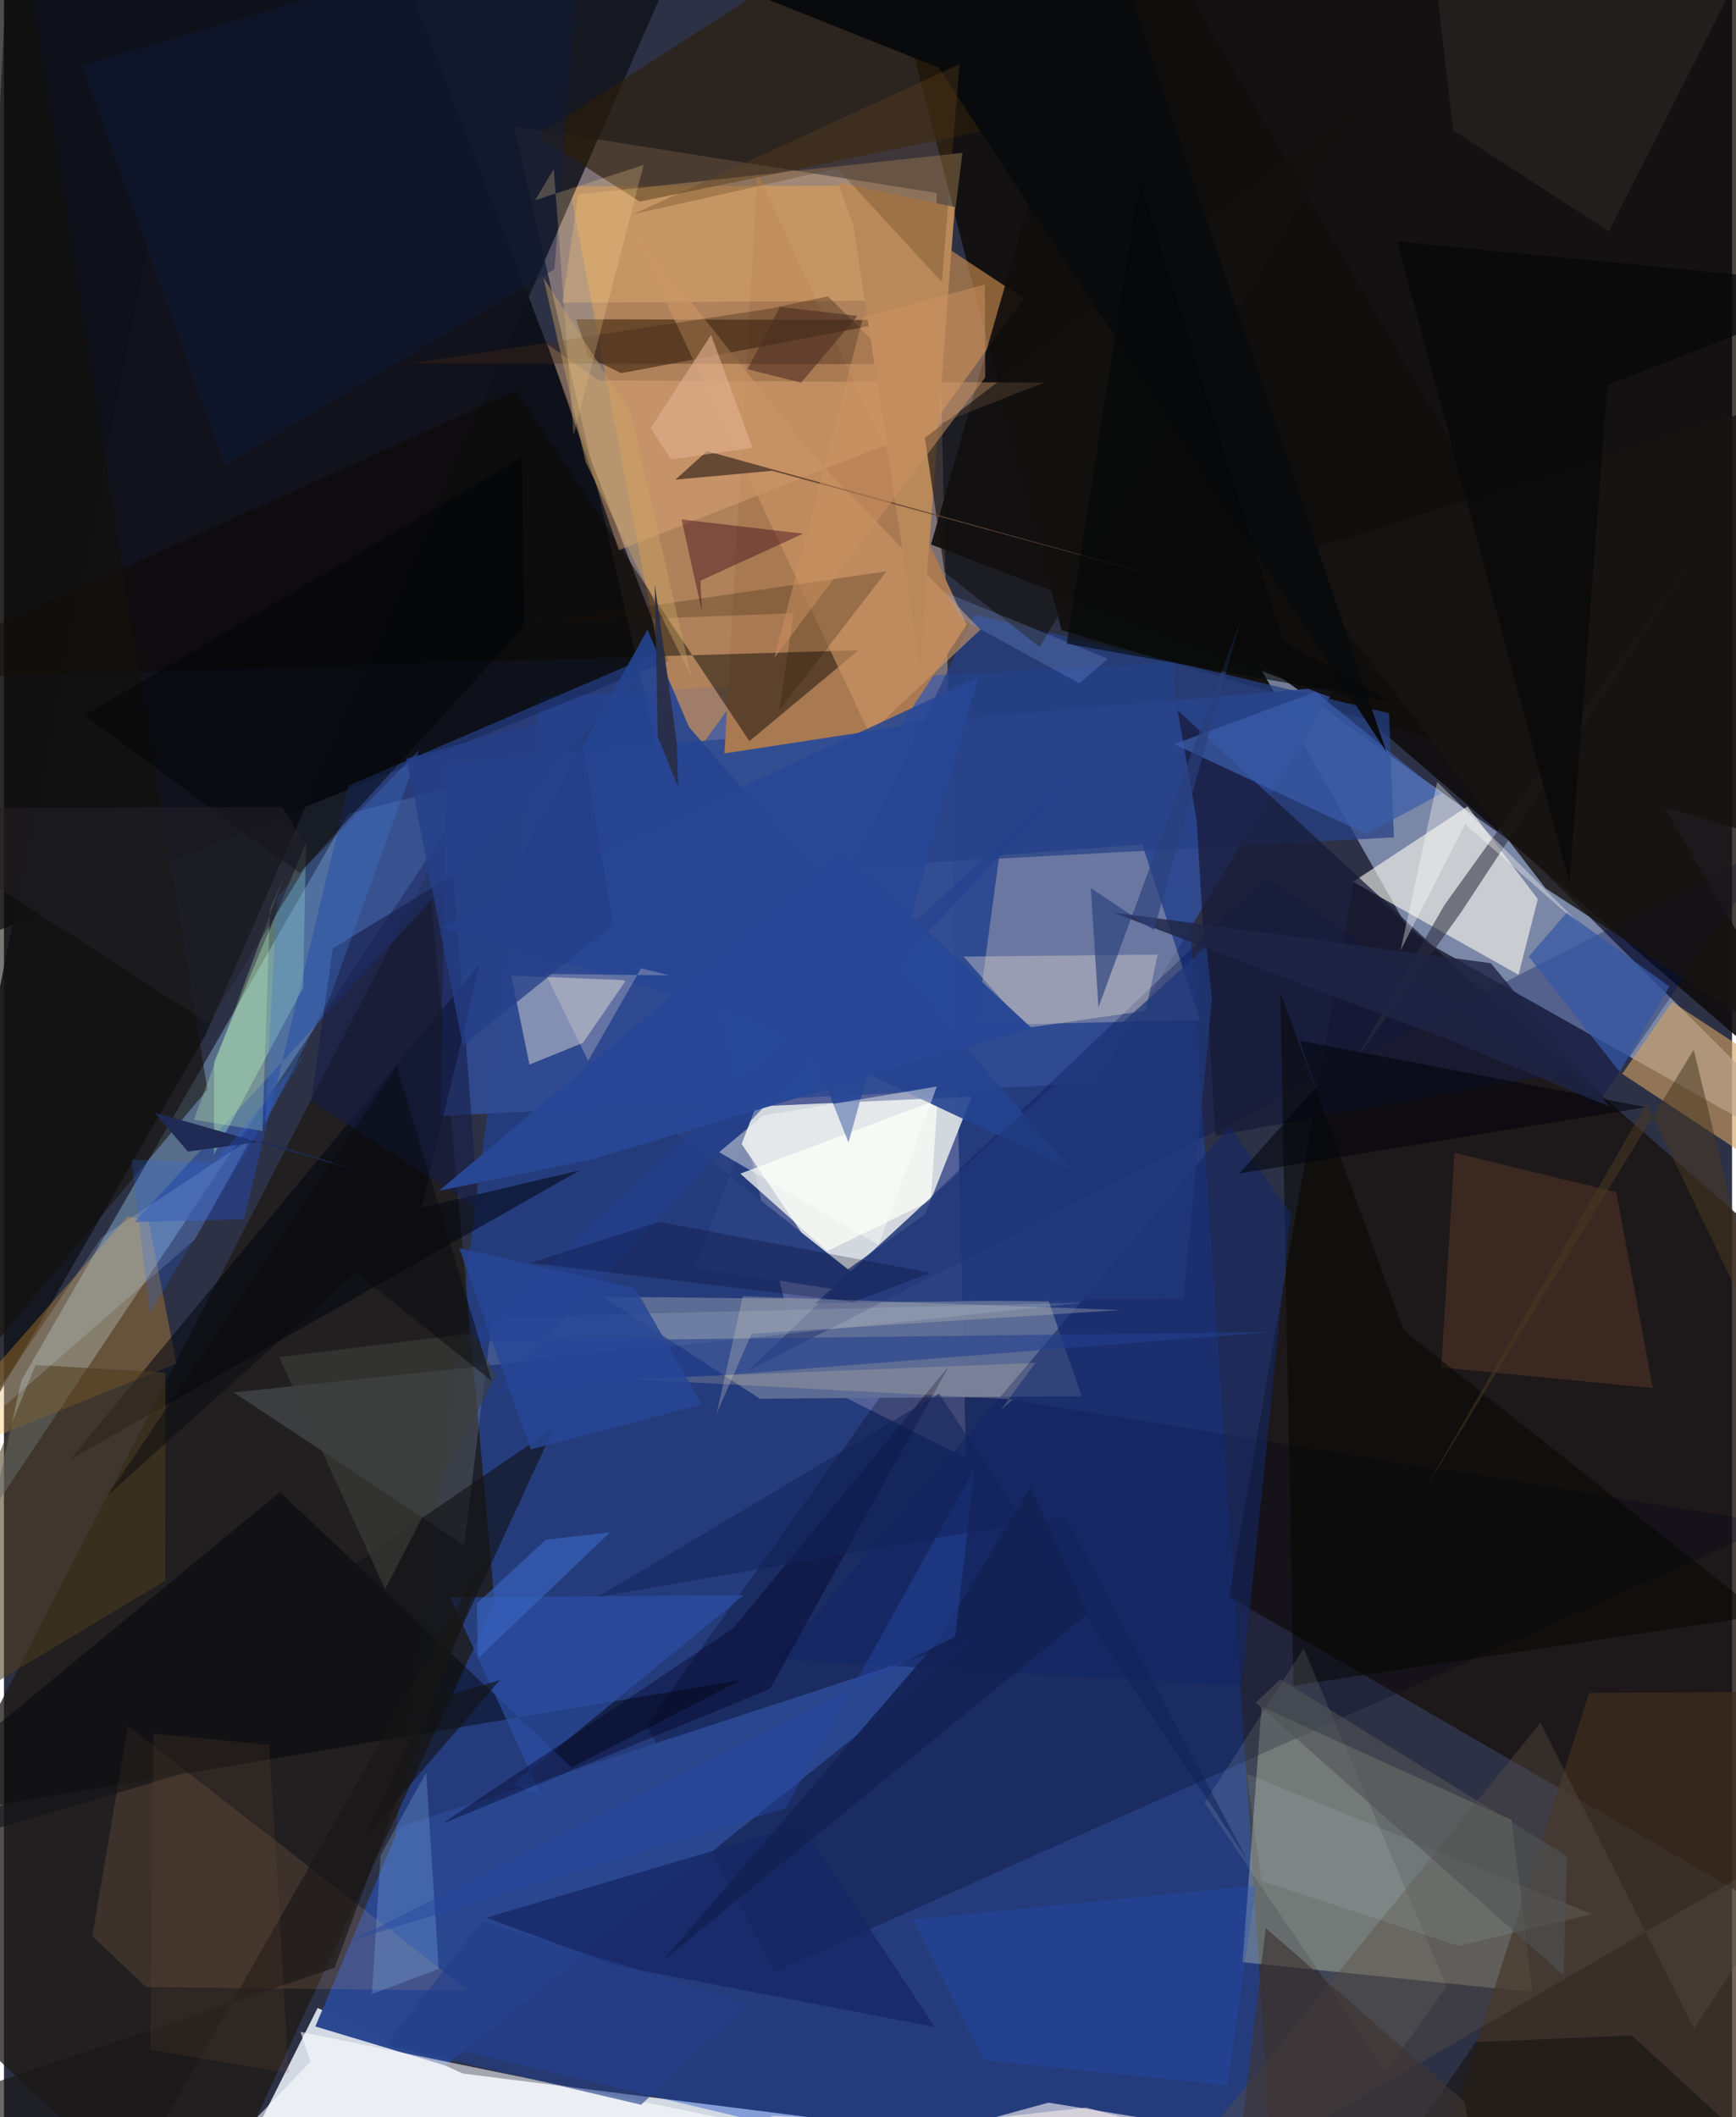<svg xmlns="http://www.w3.org/2000/svg" width="228" height="278" viewBox="0 0 836 1024"><path fill="#2d3145" d="M0 0h836v1024H0z"/><path fill="#9c8988" fill-opacity=".718" d="M385.807 665.234l79.593 39.94-14.229-611.86L246.69 61.03z"/><path fill="#e2eaf3" fill-opacity=".91" d="M151.741 971.19l70.302 31.71 275.367 34.688L94.052 1086z"/><path fill="#1c4ec9" fill-opacity=".42" d="M565.352 320.273l-305.77 16.753-82.272 644.317L616.1 1086z"/><path fill="#0b0700" fill-opacity=".749" d="M511.654 304.811L417.466-62H898v480.167z"/><path fill="#a3b4d9" fill-opacity=".655" d="M605.416 318.876l128.9 92.03L898 573.942 680.502 451.4z"/><path fill="#e0e5e6" fill-opacity=".898" d="M345.194 536.017l56.015 82.898 44.47-31.653 22.46-56.857z"/><path fill="#020306" fill-opacity=".702" d="M-13.072 454.235L-62-21.557 180.258-48.26l141.045 367.92z"/><path fill="#19120e" fill-opacity=".804" d="M892.628 946.098l-11.913-321.761-227.427-199.328-60.576 347.271z"/><path fill="#cc8d4e" fill-opacity=".639" d="M410.644 89.776l-137.09.353 54.339 283.795 165.414-229.629z"/><path fill="#1d1915" fill-opacity=".757" d="M205.474 421.424L-62 940.788 93.542 1086l143.85-310.702z"/><path fill="#80a2c6" fill-opacity=".529" d="M166.483 393.621L8.443 667.642l-13.95 62.787 235.664-353.13z"/><path fill="#f4fccf" fill-opacity=".286" d="M729.333 880.32l10.208 83.182L599.18 949.06l9.237-123.556z"/><path fill="#314c92" fill-opacity=".929" d="M211.193 539.729l2.782-170.698 430.564-37.08L528.762 523.77z"/><path fill="#12131c" fill-opacity=".867" d="M97.416 500.73L-62 777.762 88.174 26.592 343.98-62z"/><path fill="#00001b" fill-opacity=".267" d="M857.227 737.037l-427.58-69.47L310.89 834.33l61.904 119.335z"/><path fill="#a97952" d="M433.445 351.379l32.28-49.228L364.41 83.5l-15.853 280.902z"/><path fill="#fdfbf0" fill-opacity=".6" d="M732.695 471.456l-80.043-44.954 55.372-36.475 34.028 44.852z"/><path fill="#100e0e" fill-opacity=".914" d="M652.253 341.295L448.49 263.352l92.2-322.546L898 552.796z"/><path fill="#f4e4cb" fill-opacity=".294" d="M578.576 493.324l-27.927-84.877-69.102 5.222-11.159 82.269z"/><path fill="#5f6e95" fill-opacity=".941" d="M365.712 676.537l155.683-1.224-15.923-45.863-215.573-2.268z"/><path fill="#2a4690" fill-opacity=".988" d="M191.144 883.775l-40.492 96.358 62.922 18.907 257.638-206.876z"/><path fill="#2c1e08" fill-opacity=".627" d="M490.497 59.986L307.58 97.51l-49.873-32.036 143.841-92.418z"/><path fill="#001156" fill-opacity=".318" d="M610.92 424.24l159.484 110.54 86.694-126.922-497.35 255.283z"/><path fill="#462c16" fill-opacity=".671" d="M298.584 180.503l-15.741-7.8-5.987-18.274 157.103.376z"/><path fill="#e4e0da" fill-opacity=".463" d="M280.12 504.372l-25.896 10.526-8.824-43.06 55.523 2.268z"/><path fill="#0b0800" fill-opacity=".478" d="M-62 328.795l475.419-14.298-52.79 43.962-112.734-169.472z"/><path fill="#264086" fill-opacity=".733" d="M672.401 404.995l-261.153 14.06 58.247-121.758 200.59 47.648z"/><path fill="#fead24" fill-opacity=".282" d="M-50.152 713.47L59.936 588.212l10.144 2.717 13.364 68.594z"/><path fill="#f9f4f7" fill-opacity=".612" d="M561.727 1026.175l-56.37-9.205-33.703 9.215 162.312 59.006z"/><path fill="#cf9f61" fill-opacity=".616" d="M782.886 519.394L898 595.318v-51.095l-91.02-59.636z"/><path fill="#e4ad77" fill-opacity=".412" d="M288.016 184.05l-25.16-17.621 34.634 99.669 205.652-81.05z"/><path fill="#3e2d1f" fill-opacity=".741" d="M766.862 818.805L898 818.003v234.15L681.178 1086z"/><path fill="#274392" fill-opacity=".643" d="M63.187 591.083l52.944-1.38 50.675-209.785 150.718-64.694z"/><path fill="#e5fbff" fill-opacity=".137" d="M222.66 747.355L111.157 673.46l411.76-43.471-286.697 7.201z"/><path fill="#2a4182" d="M321.288 545.198l51.644-34.044-38.758 101.902 91.015 14.195z"/><path fill="#171b38" fill-opacity=".737" d="M586.094 549.339l-9.11-152.75-9.177-53.034 189.44 174.725z"/><path fill="#fec67a" fill-opacity=".29" d="M277.866 94.056l-7.722 52.345 184.523-1.168 9.041-71.293z"/><path fill="#b8ffc9" fill-opacity=".349" d="M146.133 407.715l-1.444 70.059-43.1 80.617.056-44.843z"/><path fill="#010406" fill-opacity=".443" d="M133.513 721.657L-62 882.917l418.642-70.376-81.989 42.288z"/><path fill="#fcb877" fill-opacity=".129" d="M68.812 961.088l-26.073-24.66 17.283-101.616 164.7 127.972z"/><path fill="#60402c" fill-opacity=".447" d="M701.742 557.567l78.273 19.054 17.65 94.777-102.351-10.042z"/><path fill="#fcfff7" fill-opacity=".729" d="M451.673 531.801l-3.352 48.944-50.03 24.377-42.06-37.468z"/><path fill="#030612" fill-opacity=".549" d="M31.95 706l198.18-239.71-28.098 117.824 76.592-18.092z"/><path fill="#254490" fill-opacity=".906" d="M238.62 434.985l72.72-130.408 20.04 47.02 185.628 214.519z"/><path fill="#fdffff" fill-opacity=".573" d="M148.35 997.093l-60.888 63.415 293.564-29.24-237.58-48.524z"/><path fill="#e9dfd0" fill-opacity=".369" d="M464.219 462.674l93.883-.99-5.712 27.147-57.567 8.323z"/><path fill="#4d3c1d" fill-opacity=".561" d="M78.125 663.9l-.1 100.582L-62 848.711l77.292-188.532z"/><path fill="#2c51a6" fill-opacity=".663" d="M246.084 863.205l13.73 5.001-43.924-95.58 142.047-1.097z"/><path fill="#060703" fill-opacity=".518" d="M677.083 643.458l173.81 137.776-227.03 33.999-6.367-335.222z"/><path fill="#ca9565" fill-opacity=".627" d="M302.484 108.36l89.968 113.134 79.927 83.062-53.654 50.2z"/><path fill="#380013" fill-opacity=".408" d="M336.948 280.873l49.658-22.752-58.814-6.872 9.817 44.19z"/><path fill="#142767" fill-opacity=".58" d="M592.89 544.803l29.573 42.115-23.558 228.494-224.49-12.902z"/><path fill="#ebfee1" fill-opacity=".102" d="M668.612 1001.788L580.941 871.93l47.838-74.67 69.18 163.543z"/><path fill="#162765" fill-opacity=".761" d="M295.299 950.533l-61.91-23.01 152.194-44.92 64.807 97.842z"/><path fill="#111c40" fill-opacity=".392" d="M37.817 31.563l241.57-71.191L266.31 130.22l-159.617 95.097z"/><path fill="#35322e" fill-opacity=".451" d="M686.51-62L701.1 63.08l75.278 48.796L864.57-62z"/><path fill="#2b2e3e" fill-opacity=".561" d="M705.19 440.842l113.322-172.494-121.729 169.496-42.731 74.583z"/><path fill="#402816" fill-opacity=".376" d="M431.481 176.106l-234.375-.323 174.7-26.7 26.844-5.772z"/><path fill="#161d46" fill-opacity=".6" d="M159.107 458.692l-10.474 73.667 80.892 52.372-12.11-161.592z"/><path fill="#151109" fill-opacity=".561" d="M71.359 362.64l27.07 164.257-134.045 160.267L4.033-62z"/><path fill="#b98959" d="M410.907 108.849l32.294 213.47 16.76-222.172-56.548-11.907z"/><path fill="#181412" fill-opacity=".816" d="M851.445 498.446l-105.658-68.824L621.792 268.98 898 181.903z"/><path fill="#564d44" fill-opacity=".408" d="M882.019 883.379l-64.498 97.793-74.135-147.987-200.17 247.02z"/><path fill="#121315" fill-opacity=".62" d="M-28.083 891.652l268.025-79.058-65.2 75.874 91.31-197.872z"/><path fill="#d0e4fc" fill-opacity=".18" d="M92.456 599.452l-111.685 97.561 66.518-98.638 72.173-47.691z"/><path fill="#96c8fd" fill-opacity=".243" d="M210.342 952.304l-6.076-95.032-22.085 40.087-4.187 67.098z"/><path fill="#22408e" fill-opacity=".588" d="M223.294 649.028l389.855-4.815-375.687 29.629L529.704 362.92z"/><path fill="#000024" fill-opacity=".38" d="M211.935 882.105l140.863-94.58 104.51-127.037-86.757 156.414z"/><path fill="#20387a" fill-opacity=".769" d="M392.54 630.344l189.132-172.71 2.73 25.257-13.83 145.045z"/><path fill="#264694" fill-opacity=".871" d="M471.257 327.524L211.928 448.39l175.779 51.634 20.86 52.574z"/><path fill="#3a5da9" fill-opacity=".725" d="M566.076 359.914l68.463-25.306 60.804 49.196-36.271 19.555z"/><path fill="#ffdb96" fill-opacity=".243" d="M275.562 210.563L266 81.761l-9.036 15.06 52.483-17.022z"/><path fill="#131110" fill-opacity=".635" d="M655.344 51.025l-154.28 261.97-45.97-36.145-9.563-65.083z"/><path fill="#000406" fill-opacity=".459" d="M250.712 221.054l.887 81.976L142.984 422.2l-104.06-76.183z"/><path fill="#214fbe" fill-opacity=".286" d="M591.86 1008.55l13.791-96.604-166.046 16.47 34.48 67.968z"/><path fill="#211300" fill-opacity=".235" d="M255.248 301.391l126.75-4.82-6.83 46.864 51.722-67.08z"/><path fill="#161512" fill-opacity=".608" d="M898 1086L787.51 984.477l-75.484 3.183-67.529 98.34z"/><path fill="#4075d0" fill-opacity=".333" d="M200.896 362.582l-42.969 119.225-31.622 61.734 5.782-109.876z"/><path fill="#274896" fill-opacity=".98" d="M405.586 412.066L210.462 575.962l74.47-15.391 212.181-63.367z"/><path fill="#644833" fill-opacity=".98" d="M581.252 284.995L371.635 227.71l-46.843 4.299 15.322-13.81z"/><path fill="#3c69c6" fill-opacity=".588" d="M228.744 775.592l33.375-30.884 31.135-3.58-63.839 60.828z"/><path fill="#c3f7b7" fill-opacity=".282" d="M128.66 439.547l6.57-14.744L91.847 541.58l33.217 5.427z"/><path fill="#090a0c" d="M452.212 32.733L214.765-62h310.048l143.885 425.481z"/><path fill="#c5c2ba" fill-opacity=".318" d="M357.45 626.947l182.834 6.667-178.618 11.461-16.891 38.615z"/><path fill="#fffffa" fill-opacity=".42" d="M345.966 557.267l77.187 44.85 28.16-76.617-84.146 14.116z"/><path fill="#fbe6b6" fill-opacity=".18" d="M488.294 676.872l-6.1 5.075 16.823-22.766-196.966 7.835z"/><path fill="#274697" fill-opacity=".831" d="M254.815 701.08l82.848-21.866-32.298-56.117-85.12-19.448z"/><path fill="#fef4ea" fill-opacity=".514" d="M523.527 1019.342l52.816 14.413-203.79-10.495-70.158 20.718z"/><path fill="#cca665" fill-opacity=".427" d="M281.363 223.45l51.198 103.937-29.334-127.46-42.311-65.728z"/><path fill="#02050b" fill-opacity=".565" d="M634.538 526.055l-7.647-22.76 167.428 32.2-196.705 32.071z"/><path fill="#cd9261" fill-opacity=".51" d="M415.677 153.17L372.65 318.262l102.063-135.675-.204-44.955z"/><path fill="#e1b18f" fill-opacity=".624" d="M322.802 222.147l-9.93-15.017 29.22-45.165 20.007 54.602z"/><path fill="#3e3f3d" fill-opacity=".604" d="M237.998 665.344L184.391 768.63l-51.25-112.25 93.743-11.59z"/><path fill="#000024" fill-opacity=".247" d="M448.332 615.6l-131.317-24.601-62.656 19.808 156.485 18.908z"/><path fill="#634522" fill-opacity=".325" d="M462.286 31.026l-157.683 72.532 98.468-22.095 50.66 54.958z"/><path fill="#fffffb" fill-opacity=".349" d="M693.388 378.189l-17.758 81.475 31.223-61.031 59.492 52.322z"/><path fill="#3658a5" fill-opacity=".733" d="M781.662 518.418l24.03-41.337-49.741-35.574-18.316 21.175z"/><path fill="#132154" fill-opacity=".906" d="M451.219 794.423l45.493-75.334 27.571 61.391-205.998 168.274z"/><path fill="#1e2445" fill-opacity=".804" d="M536.312 441.27l162.87 61.735 77.783 32.365-57.667-69.504z"/><path fill="#2647a0" fill-opacity=".467" d="M378.177 874.552l91.561-164.97-9.565 81.97L168.75 938.313z"/><path fill="#2a407d" fill-opacity=".651" d="M556.307 449.918l-30.52-20.4 3.688 57.757 69.25-188.738z"/><path fill="#2a2e49" fill-opacity=".961" d="M325.514 359.33L314.82 282.5l1.497 73.795 9.821 24.43z"/><path fill="#d9f5fd" fill-opacity=".094" d="M768.225 925.821l-64.663 15.327-95.219-31.46-7.211-51.844z"/><path fill="#e9e1d6" fill-opacity=".278" d="M282.612 513.09l25.592-44.739 13.925 3.387-60.078-.682z"/><path fill="#463822" fill-opacity=".541" d="M687.282 720.645L794.65 533.806l58.522 121.502-35.705-147.567z"/><path fill="#070809" fill-opacity=".694" d="M775.708 186.193L757.31 426.971l-83.398-310.194L898 138.637z"/><path fill="#253e88" fill-opacity=".773" d="M277.439 344.393l-82.718 22.563 27.268 138.729 72.663-58.421z"/><path fill="#181615" fill-opacity=".639" d="M234.588 750.834l-157.04 274.803L-62 1026.76l221.925-75.007z"/><path fill="#1f2b54" fill-opacity=".992" d="M125.353 552.038l55.005 16.67-107.517-30.59 16.113 18.844z"/><path fill="#0a0b0c" fill-opacity=".51" d="M170.14 615.336l65.784 52.527-46.065-152.32L50.5 722.946z"/><path fill="#3d3534" fill-opacity=".647" d="M610.433 932.571l96.103 83.913 12.97 69.516-125.055-20.64z"/><path fill="#2468f7" fill-opacity=".216" d="M145.584 509.508l-74.97 125.594-8.938-74.248 40.058 1.614z"/><path fill="#8eb5ff" fill-opacity=".208" d="M520.204 330.502L463.4 299.419l-8.253-12.985 78.898 32.173z"/><path fill="#4c2e21" fill-opacity=".576" d="M375.433 148.468l-15.71 30.11 25.919 6.483 27.299-32.268z"/><path fill="#505456" fill-opacity=".588" d="M605.563 823.52l148.914 131.76 1.62-57.566-138.548-85.567z"/><path fill="#242127" fill-opacity=".494" d="M-62 391.02L98.97 495.045l50.033-80.663-14.366-24.144z"/><path fill="#12225a" fill-opacity=".541" d="M513.22 733.188l88.353 166.515L452.361 674.02l-165.27 98.44z"/><path fill="#050707" fill-opacity=".592" d="M670.246 339.126l-51.558-29.036-69.323-223.846-35.237 225.104z"/><path fill="#243f8b" fill-opacity=".627" d="M360.144 969.382l-51.93 48.616-123.602-28.992 46.785-59.954z"/><path fill="#714c36" fill-opacity=".173" d="M70.729 991.351l1.533-152.941 56.093 5.566 9.464 158.726z"/></svg>